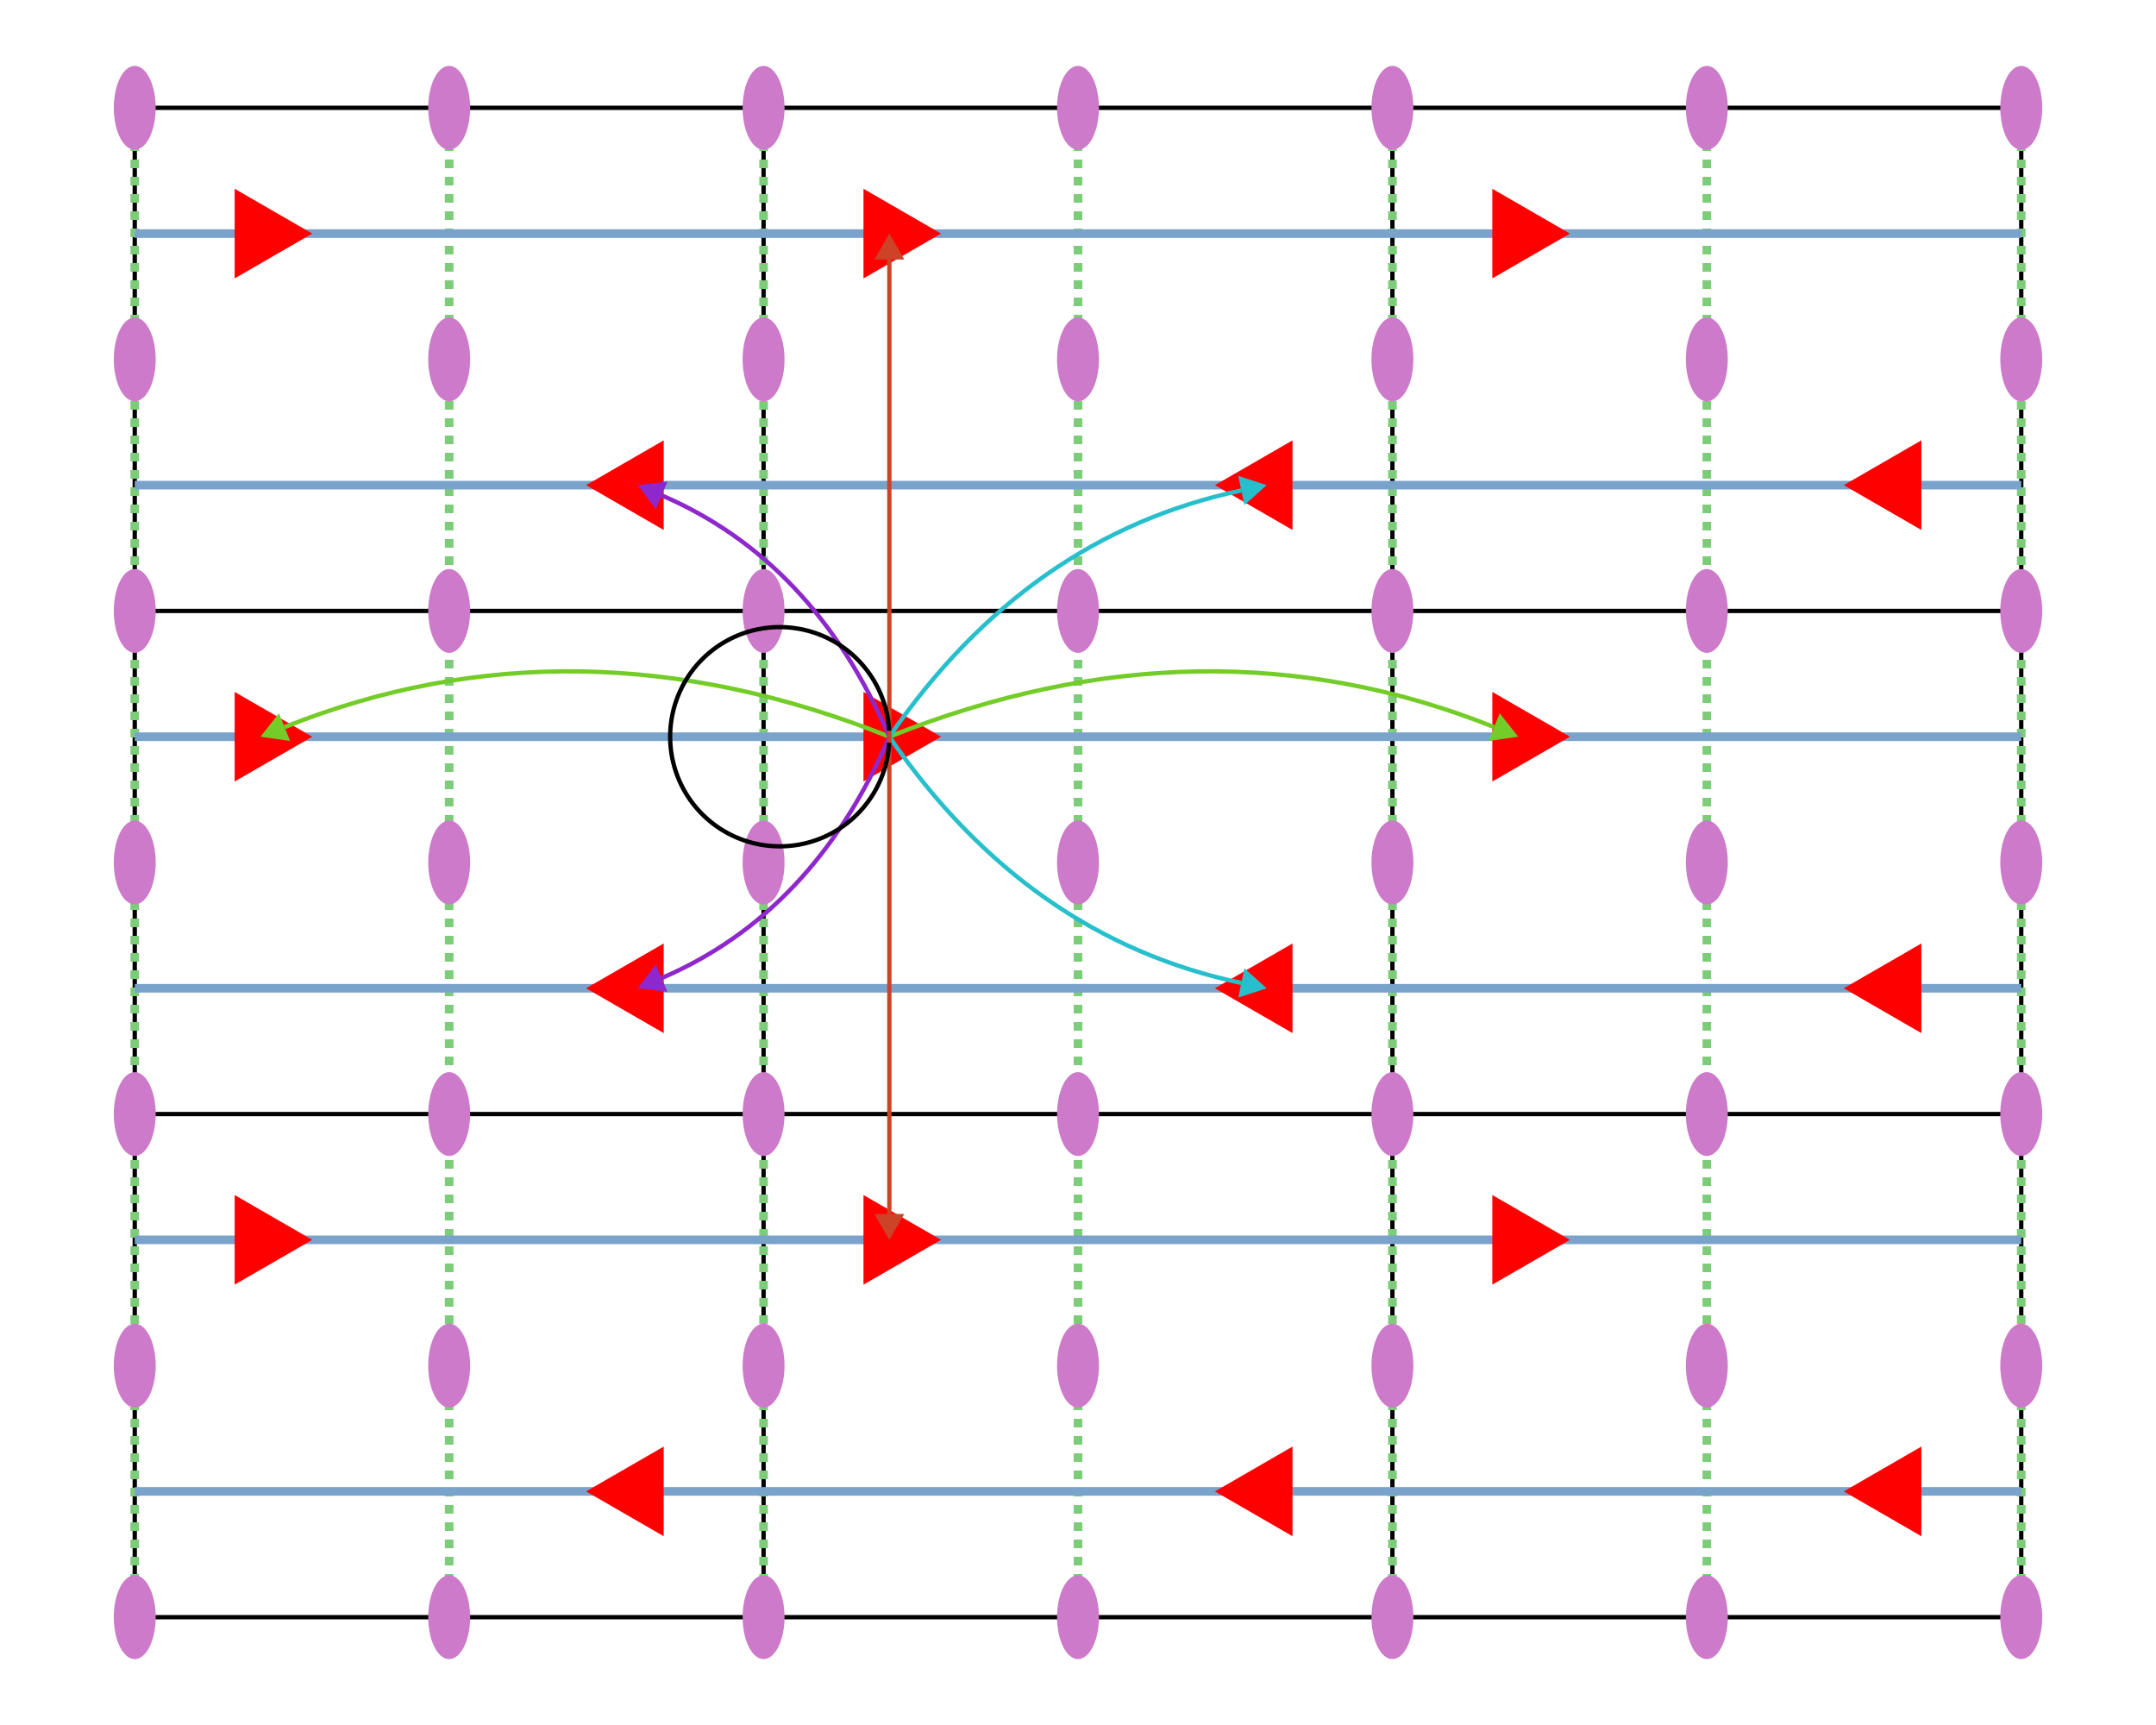 <?xml version="1.0" encoding="UTF-8"?>
<svg xmlns="http://www.w3.org/2000/svg" xmlns:xlink="http://www.w3.org/1999/xlink"
     width="500" height="400.0" viewBox="0 0 500 400.0">
<defs>
</defs>
<path d="M31.25,25.0 L31.25,375.0" stroke="black" stroke-width="1.0" />
<path d="M177.083,25.0 L177.083,375.0" stroke="black" stroke-width="1.0" />
<path d="M322.917,25.0 L322.917,375.0" stroke="black" stroke-width="1.0" />
<path d="M468.75,25.0 L468.75,375.0" stroke="black" stroke-width="1.0" />
<path d="M31.25,25.0 L468.75,25.0" stroke="black" stroke-width="1.0" />
<path d="M31.25,141.667 L468.75,141.667" stroke="black" stroke-width="1.0" />
<path d="M31.25,258.333 L468.75,258.333" stroke="black" stroke-width="1.0" />
<path d="M31.25,375.0 L468.75,375.0" stroke="black" stroke-width="1.0" />
<path d="M31.25,25.0 L31.25,375.0" stroke="#7dcc7a" stroke-width="2" stroke-dasharray="2 2" />
<path d="M104.167,25.0 L104.167,375.0" stroke="#7dcc7a" stroke-width="2" stroke-dasharray="2 2" />
<path d="M177.083,25.0 L177.083,375.0" stroke="#7dcc7a" stroke-width="2" stroke-dasharray="2 2" />
<path d="M250.0,25.0 L250.0,375.0" stroke="#7dcc7a" stroke-width="2" stroke-dasharray="2 2" />
<path d="M322.917,25.0 L322.917,375.0" stroke="#7dcc7a" stroke-width="2" stroke-dasharray="2 2" />
<path d="M395.833,25.0 L395.833,375.0" stroke="#7dcc7a" stroke-width="2" stroke-dasharray="2 2" />
<path d="M468.75,25.0 L468.75,375.0" stroke="#7dcc7a" stroke-width="2" stroke-dasharray="2 2" />
<path d="M31.25,54.167 L468.75,54.167" stroke="#7aa3cc" stroke-width="2" />
<path d="M31.25,112.5 L468.75,112.5" stroke="#7aa3cc" stroke-width="2" />
<path d="M31.25,170.833 L468.75,170.833" stroke="#7aa3cc" stroke-width="2" />
<path d="M31.25,229.167 L468.75,229.167" stroke="#7aa3cc" stroke-width="2" />
<path d="M31.25,287.5 L468.75,287.5" stroke="#7aa3cc" stroke-width="2" />
<path d="M31.25,345.833 L468.75,345.833" stroke="#7aa3cc" stroke-width="2" />
<ellipse cx="31.25" cy="25.0" rx="4.861" ry="9.722" fill="#cc7ac9" />
<ellipse cx="31.25" cy="83.333" rx="4.861" ry="9.722" fill="#cc7ac9" />
<ellipse cx="31.25" cy="141.667" rx="4.861" ry="9.722" fill="#cc7ac9" />
<ellipse cx="31.25" cy="200.0" rx="4.861" ry="9.722" fill="#cc7ac9" />
<ellipse cx="31.25" cy="258.333" rx="4.861" ry="9.722" fill="#cc7ac9" />
<ellipse cx="31.25" cy="316.667" rx="4.861" ry="9.722" fill="#cc7ac9" />
<ellipse cx="31.25" cy="375.0" rx="4.861" ry="9.722" fill="#cc7ac9" />
<ellipse cx="104.167" cy="25.0" rx="4.861" ry="9.722" fill="#cc7ac9" />
<ellipse cx="104.167" cy="83.333" rx="4.861" ry="9.722" fill="#cc7ac9" />
<ellipse cx="104.167" cy="141.667" rx="4.861" ry="9.722" fill="#cc7ac9" />
<ellipse cx="104.167" cy="200.0" rx="4.861" ry="9.722" fill="#cc7ac9" />
<ellipse cx="104.167" cy="258.333" rx="4.861" ry="9.722" fill="#cc7ac9" />
<ellipse cx="104.167" cy="316.667" rx="4.861" ry="9.722" fill="#cc7ac9" />
<ellipse cx="104.167" cy="375.0" rx="4.861" ry="9.722" fill="#cc7ac9" />
<ellipse cx="177.083" cy="25.0" rx="4.861" ry="9.722" fill="#cc7ac9" />
<ellipse cx="177.083" cy="83.333" rx="4.861" ry="9.722" fill="#cc7ac9" />
<ellipse cx="177.083" cy="141.667" rx="4.861" ry="9.722" fill="#cc7ac9" />
<ellipse cx="177.083" cy="200.0" rx="4.861" ry="9.722" fill="#cc7ac9" />
<ellipse cx="177.083" cy="258.333" rx="4.861" ry="9.722" fill="#cc7ac9" />
<ellipse cx="177.083" cy="316.667" rx="4.861" ry="9.722" fill="#cc7ac9" />
<ellipse cx="177.083" cy="375.0" rx="4.861" ry="9.722" fill="#cc7ac9" />
<ellipse cx="250.0" cy="25.0" rx="4.861" ry="9.722" fill="#cc7ac9" />
<ellipse cx="250.0" cy="83.333" rx="4.861" ry="9.722" fill="#cc7ac9" />
<ellipse cx="250.0" cy="141.667" rx="4.861" ry="9.722" fill="#cc7ac9" />
<ellipse cx="250.0" cy="200.0" rx="4.861" ry="9.722" fill="#cc7ac9" />
<ellipse cx="250.0" cy="258.333" rx="4.861" ry="9.722" fill="#cc7ac9" />
<ellipse cx="250.0" cy="316.667" rx="4.861" ry="9.722" fill="#cc7ac9" />
<ellipse cx="250.0" cy="375.0" rx="4.861" ry="9.722" fill="#cc7ac9" />
<ellipse cx="322.917" cy="25.0" rx="4.861" ry="9.722" fill="#cc7ac9" />
<ellipse cx="322.917" cy="83.333" rx="4.861" ry="9.722" fill="#cc7ac9" />
<ellipse cx="322.917" cy="141.667" rx="4.861" ry="9.722" fill="#cc7ac9" />
<ellipse cx="322.917" cy="200.0" rx="4.861" ry="9.722" fill="#cc7ac9" />
<ellipse cx="322.917" cy="258.333" rx="4.861" ry="9.722" fill="#cc7ac9" />
<ellipse cx="322.917" cy="316.667" rx="4.861" ry="9.722" fill="#cc7ac9" />
<ellipse cx="322.917" cy="375.0" rx="4.861" ry="9.722" fill="#cc7ac9" />
<ellipse cx="395.833" cy="25.0" rx="4.861" ry="9.722" fill="#cc7ac9" />
<ellipse cx="395.833" cy="83.333" rx="4.861" ry="9.722" fill="#cc7ac9" />
<ellipse cx="395.833" cy="141.667" rx="4.861" ry="9.722" fill="#cc7ac9" />
<ellipse cx="395.833" cy="200.0" rx="4.861" ry="9.722" fill="#cc7ac9" />
<ellipse cx="395.833" cy="258.333" rx="4.861" ry="9.722" fill="#cc7ac9" />
<ellipse cx="395.833" cy="316.667" rx="4.861" ry="9.722" fill="#cc7ac9" />
<ellipse cx="395.833" cy="375.0" rx="4.861" ry="9.722" fill="#cc7ac9" />
<ellipse cx="468.75" cy="25.0" rx="4.861" ry="9.722" fill="#cc7ac9" />
<ellipse cx="468.75" cy="83.333" rx="4.861" ry="9.722" fill="#cc7ac9" />
<ellipse cx="468.75" cy="141.667" rx="4.861" ry="9.722" fill="#cc7ac9" />
<ellipse cx="468.75" cy="200.0" rx="4.861" ry="9.722" fill="#cc7ac9" />
<ellipse cx="468.75" cy="258.333" rx="4.861" ry="9.722" fill="#cc7ac9" />
<ellipse cx="468.75" cy="316.667" rx="4.861" ry="9.722" fill="#cc7ac9" />
<ellipse cx="468.75" cy="375.0" rx="4.861" ry="9.722" fill="#cc7ac9" />
<path d="M72.417,54.167 L54.417,64.559 L54.417,43.774" fill="red" />
<path d="M135.917,112.5 L153.917,102.108 L153.917,122.892" fill="red" />
<path d="M72.417,170.833 L54.417,181.226 L54.417,160.441" fill="red" />
<path d="M135.917,229.167 L153.917,218.774 L153.917,239.559" fill="red" />
<path d="M72.417,287.5 L54.417,297.892 L54.417,277.108" fill="red" />
<path d="M135.917,345.833 L153.917,335.441 L153.917,356.226" fill="red" />
<path d="M218.25,54.167 L200.25,64.559 L200.25,43.774" fill="red" />
<path d="M281.75,112.5 L299.75,102.108 L299.75,122.892" fill="red" />
<path d="M218.25,170.833 L200.25,181.226 L200.25,160.441" fill="red" />
<path d="M281.75,229.167 L299.75,218.774 L299.75,239.559" fill="red" />
<path d="M218.25,287.5 L200.25,297.892 L200.25,277.108" fill="red" />
<path d="M281.75,345.833 L299.75,335.441 L299.75,356.226" fill="red" />
<path d="M364.083,54.167 L346.083,64.559 L346.083,43.774" fill="red" />
<path d="M427.583,112.5 L445.583,102.108 L445.583,122.892" fill="red" />
<path d="M364.083,170.833 L346.083,181.226 L346.083,160.441" fill="red" />
<path d="M427.583,229.167 L445.583,218.774 L445.583,239.559" fill="red" />
<path d="M364.083,287.5 L346.083,297.892 L346.083,277.108" fill="red" />
<path d="M427.583,345.833 L445.583,335.441 L445.583,356.226" fill="red" />
<g>
<path d="M206.25,170.833 Q279.167,141.667,346.512,168.605" fill="none" stroke="#74cc28" stroke-width="1.0" stroke-dasharray="none" />
<path d="M352.083,170.833 L345.226,171.821 L347.799,165.389" fill="#74cc28" />
</g>
<g>
<path d="M206.25,170.833 Q133.333,141.667,65.988,168.605" fill="none" stroke="#74cc28" stroke-width="1.0" stroke-dasharray="none" />
<path d="M60.417,170.833 L64.701,165.389 L67.274,171.821" fill="#74cc28" />
</g>
<g>
<path d="M206.25,170.833 Q238.333,217.5,287.879,227.931" fill="none" stroke="#28bfcc" stroke-width="1.0" stroke-dasharray="none" />
<path d="M293.75,229.167 L287.165,231.32 L288.592,224.541" fill="#28bfcc" />
</g>
<g>
<path d="M206.25,170.833 Q238.333,124.167,287.879,113.736" fill="none" stroke="#28bfcc" stroke-width="1.0" stroke-dasharray="none" />
<path d="M293.75,112.5 L288.592,117.126 L287.165,110.346" fill="#28bfcc" />
</g>
<g>
<path d="M206.25,170.833 Q188.75,130,153.432,114.864" fill="none" stroke="#8e28cc" stroke-width="1.0" stroke-dasharray="none" />
<path d="M147.917,112.5 L154.796,111.68 L152.067,118.048" fill="#8e28cc" />
</g>
<g>
<path d="M206.25,170.833 Q188.75,211.667,153.432,226.803" fill="none" stroke="#8e28cc" stroke-width="1.0" stroke-dasharray="none" />
<path d="M147.917,229.167 L152.067,223.619 L154.796,229.987" fill="#8e28cc" />
</g>
<g>
<path d="M206.25,170.833 L206.25,281.5" fill="none" stroke="#cc4328" stroke-width="1.0" stroke-dasharray="none" />
<path d="M206.25,287.5 L202.786,281.5 L209.714,281.5" fill="#cc4328" />
</g>
<g>
<path d="M206.25,170.833 L206.25,60.167" fill="none" stroke="#cc4328" stroke-width="1.0" stroke-dasharray="none" />
<path d="M206.25,54.167 L209.714,60.167 L202.786,60.167" fill="#cc4328" />
</g>
<g>
<path d="M206.212,172.226 A25.416,25.416,0,1,1,206.212,169.44" fill="none" stroke="black" stroke-width="1.0" stroke-dasharray="none" />
</g>
</svg>